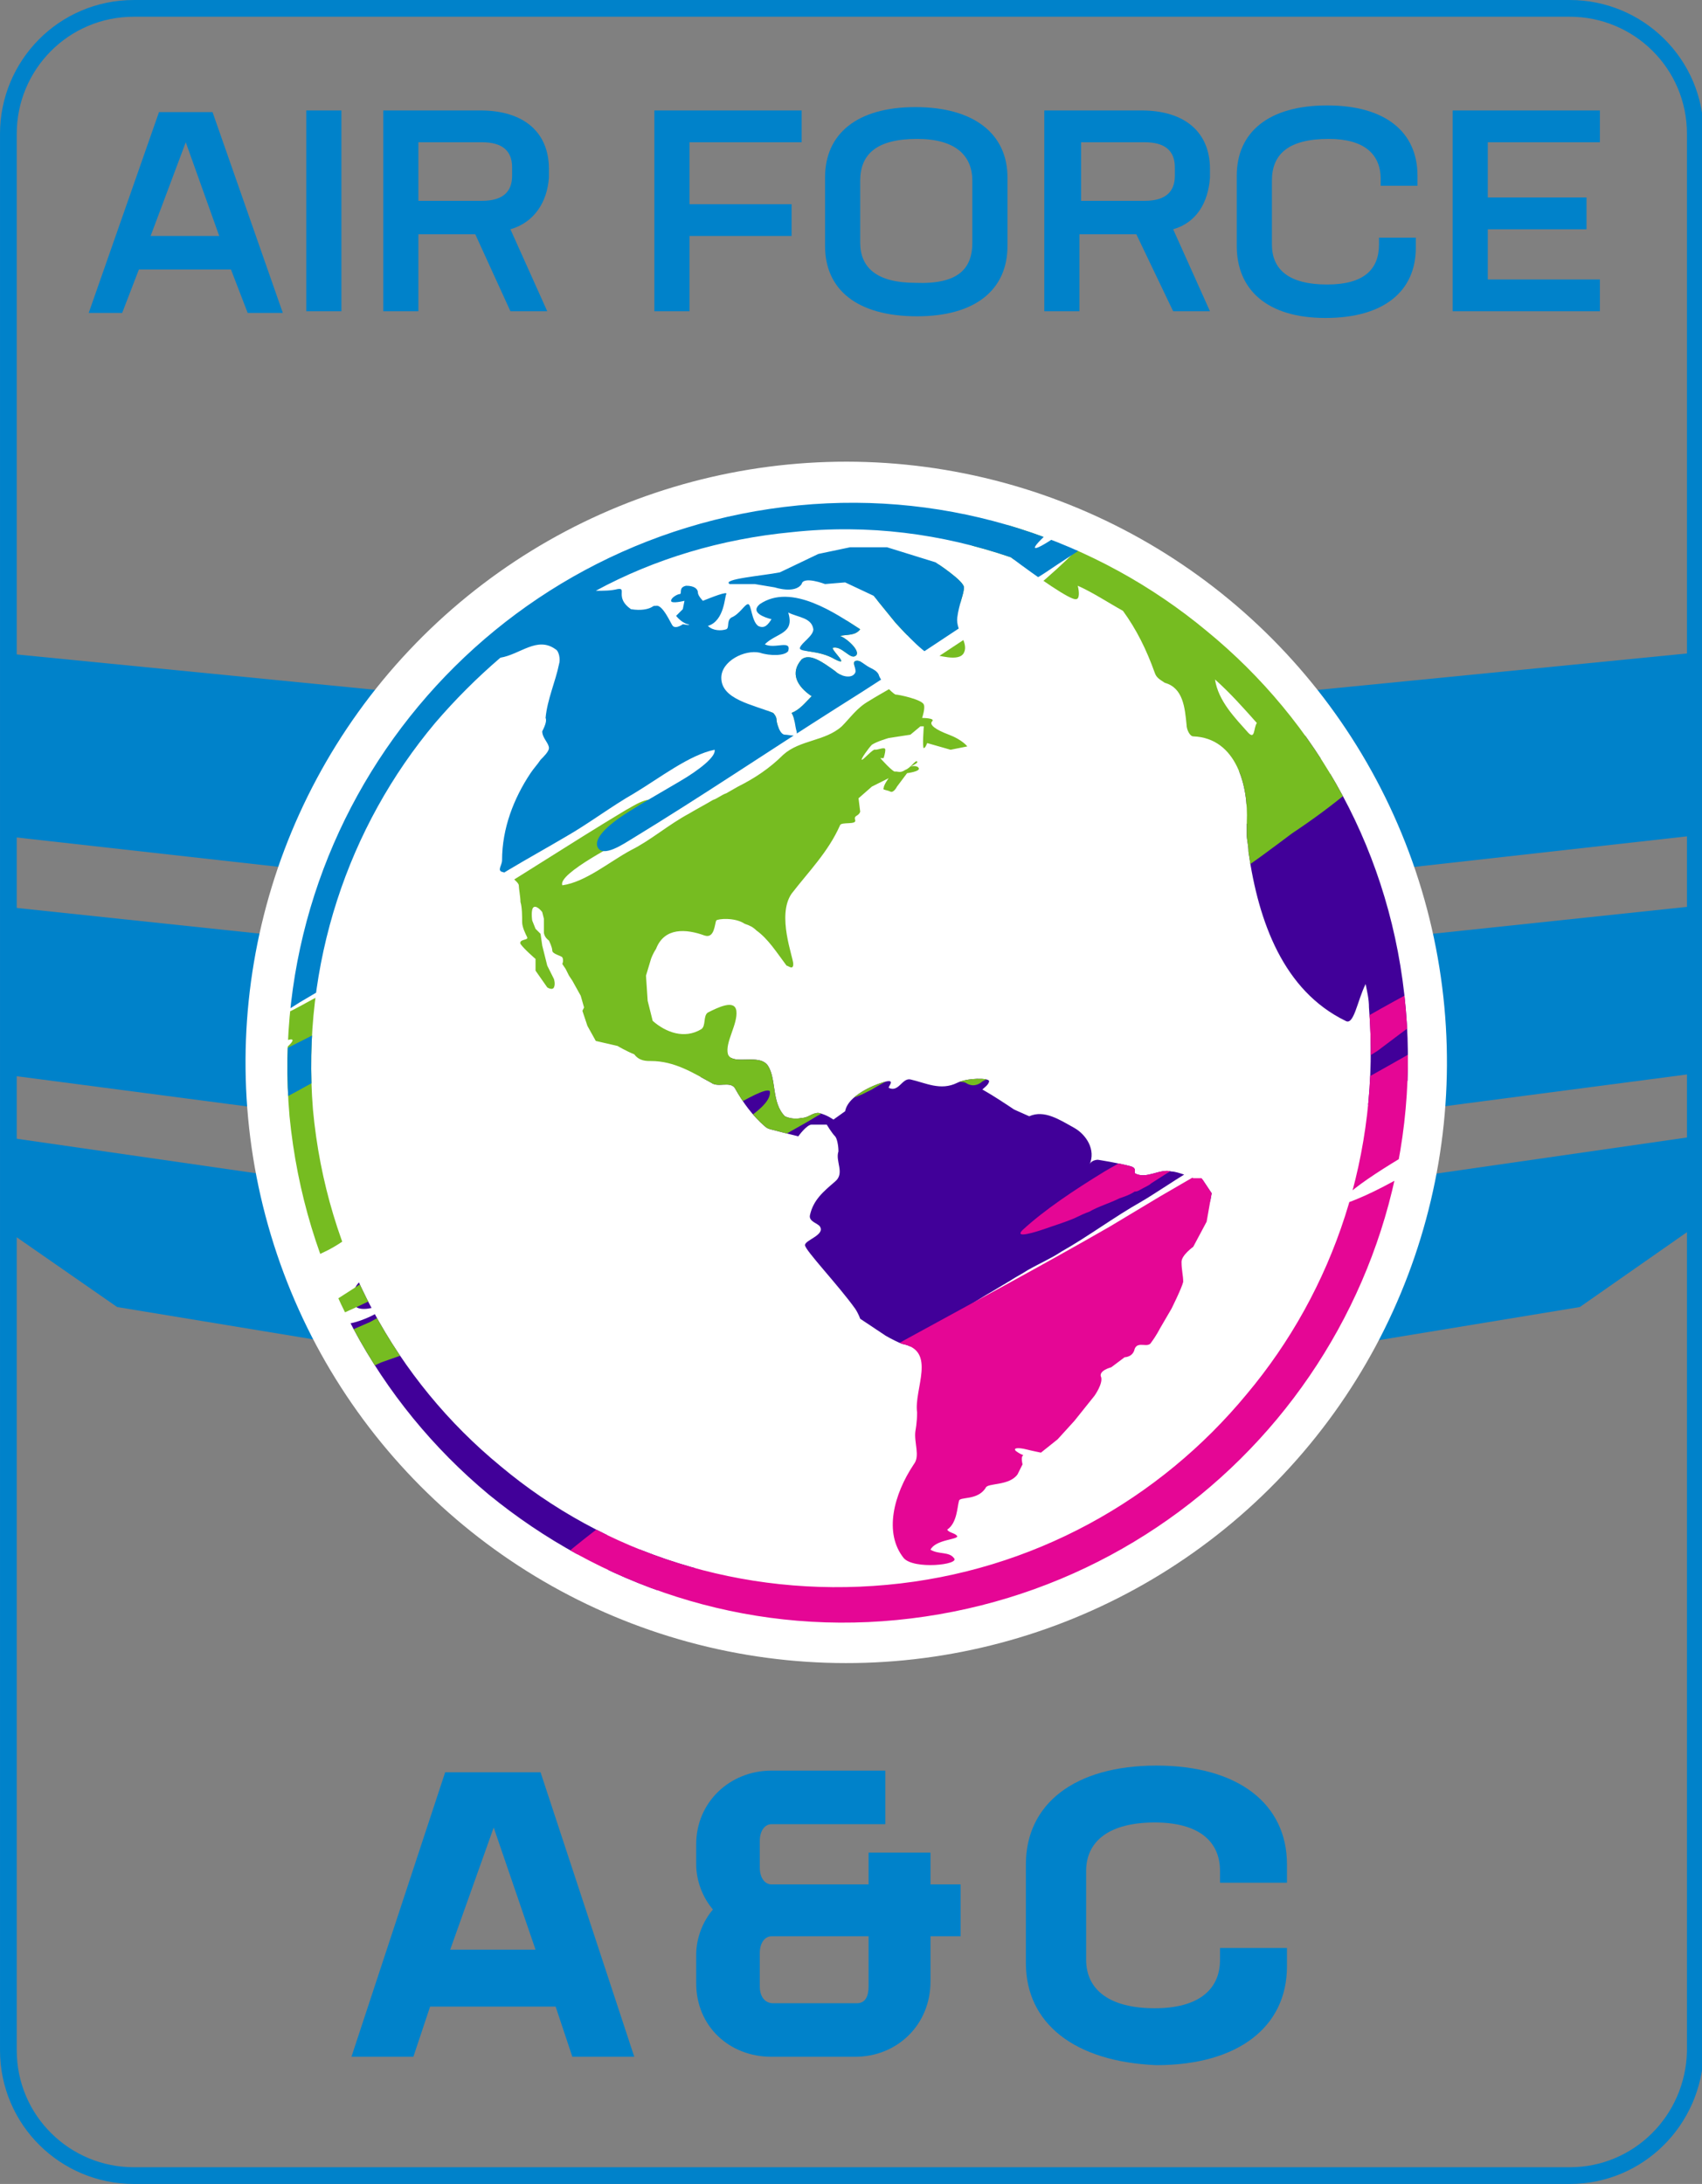 <?xml version="1.0" encoding="utf-8"?>
<!-- Generator: Adobe Illustrator 24.0.1, SVG Export Plug-In . SVG Version: 6.00 Build 0)  -->
<!-- SVG made by yourforcesupport.com -  Powerful Websites for the Modern Force Support Squadron US Forces -->
<svg version="1.1" id="VERT_FULL_COLOR" xmlns="http://www.w3.org/2000/svg" xmlns:xlink="http://www.w3.org/1999/xlink" x="0px"
	 y="0px" viewBox="0 0 101.7 130.5" style="enable-background:new 0 0 101.7 130.5;" xml:space="preserve">
<rect x="0" y="0" width="101.7" height="130.5" fill="#808080" stroke="none"/>
<style type="text/css">
	.st0{clip-path:url(#SVGID_2_);}
	.st1{fill:#0082CA;}
	.st2{clip-path:url(#SVGID_2_);fill:#0082CA;}
	.st3{clip-path:url(#SVGID_2_);fill:#FFFFFF;}
	.st4{clip-path:url(#SVGID_4_);fill:#FFFFFF;}
	.st5{clip-path:url(#SVGID_4_);fill:#410099;}
	.st6{clip-path:url(#SVGID_4_);fill:#76BC21;}
	.st7{clip-path:url(#SVGID_4_);fill:#E50695;}
	.st8{clip-path:url(#SVGID_4_);fill:#0082CA;}
	.st9{fill:none;stroke:#0082CA;stroke-width:0.999;stroke-miterlimit:10;}
</style>
<g>
	<g>
		<defs>
			<path id="SVGID_1_" d="M93.7,130.2H7.9c-4.1,0-7.5-3.3-7.5-7.5V8.1c0-4.1,3.3-7.5,7.5-7.5h85.8c4.1,0,7.5,3.3,7.5,7.5v114.6
				C101.2,126.8,97.8,130.2,93.7,130.2z"/>
		</defs>
		<clipPath id="SVGID_2_">
			<use xlink:href="#SVGID_1_"  style="overflow:visible;"/>
		</clipPath>
		<g class="st0">
			<path class="st1" d="M33.2,119.9h-7.5l-1,3H21l5.6-17h5.7l5.6,17h-3.7L33.2,119.9z M29.5,109.2l-2.6,7.3H32L29.5,109.2z"/>
			<path class="st1" d="M57.4,115.7h-1.8v2.7c0,2.6-2,4.5-4.5,4.5h-5c-2.5,0-4.5-1.8-4.5-4.4v-1.7c0-1,0.4-2,1-2.7
				c-0.6-0.7-1-1.7-1-2.7v-1.2c0-2.5,2-4.4,4.5-4.4h6.8v3.2h-6.8c-0.4,0-0.7,0.4-0.7,1v1.6c0,0.6,0.3,1,0.7,1h5.8v-1.9h3.7v1.9h1.8
				V115.7z M51.9,115.7h-5.8c-0.4,0-0.7,0.4-0.7,1v2c0,0.6,0.3,1,0.8,1h5c0.5,0,0.7-0.4,0.7-1V115.7z"/>
			<path class="st1" d="M61.3,117.3v-5.9c0-3.6,2.9-5.9,7.8-5.9s7.8,2.3,7.8,5.9v1.1h-4v-0.7c0-1.8-1.3-2.9-3.9-2.9
				c-2.7,0-4.1,1.1-4.1,2.9v5.3c0,1.8,1.4,2.9,4.1,2.9c2.6,0,3.9-1.1,3.9-2.9v-0.7h4v1.1c0,3.6-2.9,5.9-7.8,5.9
				C64.2,123.2,61.3,120.9,61.3,117.3z"/>
		</g>
		<path class="st2" d="M-39.2,50l16.5,11.2l73.2,9.6l73.2-9.6L140.4,50l-89.8,9.5L-39.2,50z M-9.7,66.5L7,78.1l43.7,7.2l43.7-7.2
			L111,66.5l-60.4,8.7L-9.7,66.5z M50.6,44L-69,32.2l13.4,11.5L50.6,55.6l106.2-11.9l13.4-11.5L50.6,44z"/>
		
			<ellipse transform="matrix(0.23 -0.973 0.973 0.23 -22.761 98.133)" class="st3" cx="50.6" cy="63.4" rx="35.9" ry="35.9"/>
		<g class="st0">
			<defs>
				<path id="SVGID_3_" d="M84,60.3c0.8,9.2-2.2,17.9-7.7,24.5c-5.5,6.6-13.5,11.1-22.7,12l0,0c-9.2,0.9-17.8-2.1-24.4-7.5
					c-6.6-5.5-11-13.4-11.9-22.6l0,0c-0.8-9.2,2.2-17.9,7.7-24.5c5.5-6.6,13.5-11.1,22.7-12l0,0c9.2-0.9,17.9,2.1,24.4,7.5
					C78.7,43.1,83.2,51,84,60.3L84,60.3z M48.5,67.2c-0.3,0-0.8,0.7-0.8,0.7l-1.2-0.3c-0.3-0.1-0.6-0.1-0.8-0.3
					c-0.7-0.6-1.3-1.4-1.8-2.3c-0.3-0.4-1,0-1.4-0.3c-1.1-0.6-2.2-1.3-3.6-1.3c-0.3,0-0.7,0-1-0.4c-0.5-0.2-1-0.5-1-0.5l-1.3-0.3
					l-0.5-0.9l-0.3-0.9l0.1-0.2l-0.2-0.7l-0.5-0.9l-0.2-0.3l-0.2-0.4l-0.2-0.3c0,0,0.1-0.2,0-0.4C33.5,57.1,33,57,33,56.8
					c0-0.2-0.2-0.6-0.2-0.6s-0.3-0.2-0.3-0.5c0-0.2,0-0.8,0-0.8l-0.1-0.4c0,0-0.3-0.4-0.5-0.3c-0.2,0.1-0.1,0.8-0.1,0.8l0.2,0.5
					l0.3,0.3l0.1,0.7l0.3,1.2l0.4,0.8c0,0,0.1,0.3,0,0.5c-0.1,0.2-0.4,0-0.4,0l-0.7-1l0-0.7c0,0-0.7-0.6-0.9-0.9
					c-0.1-0.3,0.5-0.2,0.4-0.4c-0.1-0.2-0.3-0.6-0.3-0.9c0-0.3,0-0.9-0.1-1.2c0-0.3-0.1-0.8-0.1-1c0-0.2-0.8-0.8-1-0.8
					c-0.3-0.1,0-0.4,0-0.7c0-1.9,0.7-3.7,1.7-5.2c0.2-0.3,0.4-0.5,0.6-0.8c0.2-0.2,0.5-0.5,0.5-0.7c0-0.3-0.4-0.6-0.4-1
					c0.1-0.2,0.3-0.6,0.2-0.8c0.1-1.1,0.6-2.2,0.8-3.2c0.1-0.3,0-0.8-0.2-0.9c-1.1-0.8-2.1,0.3-3.3,0.5c-1.4,1.2-2.7,2.5-3.9,3.9
					c-5.2,6.2-8,14.4-7.3,23.1l0,0c0.8,8.7,5,16.2,11.2,21.3c6.2,5.2,14.4,7.9,23.1,7.1l0,0c8.7-0.8,16.3-5.1,21.5-11.4
					c5.2-6.2,8-14.4,7.3-23.1l0,0c0-0.5-0.1-0.9-0.2-1.4c-0.5,1-0.7,2.5-1.2,2.2c-3.7-1.8-5.2-5.9-5.8-10.1c0-0.4-0.1-0.7-0.1-1
					c0-0.3,0-0.5,0-0.8c0.1-2.1-0.6-5-3.2-5.1c-0.2,0-0.4-0.4-0.4-0.7c-0.1-1-0.2-2.2-1.3-2.5c-0.3-0.2-0.5-0.3-0.6-0.6
					c-0.5-1.4-1.1-2.6-1.9-3.7c-0.9-0.5-1.8-1.1-2.7-1.5c0.1,0.4,0.1,0.8-0.1,0.8c-0.3,0.1-2.3-1.3-3.9-2.5c-4.1-1.4-8.5-2-13.1-1.5
					l0,0c-4.2,0.4-8.2,1.6-11.7,3.5c0.5,0,0.9,0,1.3-0.1c0.6-0.1-0.2,0.5,0.8,1.2c0.6,0.1,1,0,1.2-0.1c0.2-0.1,0.1-0.1,0.3-0.1
					c0.4-0.1,0.9,1.1,1,1.2c0.2,0.2,0.6-0.1,0.6-0.1s0.6,0.1,0.3,0c-0.4-0.1-0.7-0.5-0.7-0.5l0.4-0.4l0.1-0.5c0,0-0.8,0.2-0.8,0
					c0-0.2,0.4-0.4,0.5-0.4c0.2,0-0.1-0.4,0.4-0.5c0.5,0,0.7,0.2,0.7,0.4c0,0.2,0.3,0.5,0.3,0.5c0.5-0.2,1.5-0.6,1.4-0.4
					c-0.1,0.1-0.1,1.6-1.1,1.9c0.3,0.3,0.8,0.3,1.1,0.2c0.2-0.1,0-0.5,0.3-0.7c0.5-0.2,0.8-0.8,1-0.8c0.2,0,0.2,1,0.6,1.3
					c0.4,0.2,0.6-0.1,0.8-0.4c-0.4-0.1-1.3-0.4-0.7-0.9c1.9-1.3,4.6,0.6,6,1.5c-0.3,0.4-0.8,0.3-1.2,0.4c0.5,0.2,1.3,1,0.9,1.2
					c-0.3,0.2-0.8-0.6-1.3-0.5c-0.3,0,1.1,1.2,0.1,0.7c-1-0.6-2.2-0.4-2.1-0.7c0.1-0.3,0.8-0.7,0.8-1.1c-0.1-0.7-0.9-0.7-1.5-1
					c0.4,1.3-0.7,1.2-1.4,1.9c0.6,0.3,1.6-0.3,1.4,0.4c-0.2,0.3-1.1,0.3-1.7,0.1c-0.9-0.2-2.3,0.5-2.3,1.5c0,1.3,1.9,1.6,3.1,2.1
					c0,0,0.2,0.2,0.2,0.4c0,0.2,0.2,0.9,0.5,0.9c0.3,0,0.8,0.2,0.7-0.2c-0.1-0.3-0.1-0.8-0.3-1.1c0.5-0.2,0.8-0.6,1.2-1
					c-0.9-0.6-1.3-1.4-0.6-2.2c0.5-0.4,1.3,0.2,2,0.7c0.3,0.3,1,0.5,1.2,0.1c0.1-0.2-0.2-0.6,0-0.7c0.3-0.1,0.5,0.2,0.9,0.4
					c0.2,0.1,0.4,0.2,0.5,0.4c0.1,0.4,0.8,1.1,1,1.2c0.2,0,1.6,0.3,1.7,0.6c0.1,0.2-0.1,0.8-0.1,0.8s0.8,0,0.6,0.2
					c-0.2,0.2,0.2,0.5,1,0.8c0.8,0.3,1.1,0.7,1.1,0.7l-1,0.2l-1.4-0.4c0,0-0.1,0.3-0.2,0.3c-0.1,0,0-1.3,0-1.3L55,43.4l-0.6,0.5
					l-1.3,0.2c0,0-0.7,0.2-1,0.4c-0.2,0.2-0.7,0.9-0.6,0.9c0.1,0,0.7-0.7,0.8-0.6c0.2,0,0.6-0.2,0.6,0c0,0.2-0.1,0.5-0.1,0.5l-0.2,0
					c0,0,0.8,0.9,0.9,0.8c0.2,0,0.3,0.1,0.6-0.1c0.3-0.1,0.6-0.6,0.7-0.5c0.1,0.1-0.4,0.3-0.4,0.3s0.4-0.1,0.5,0.1
					c0.1,0.2-0.7,0.3-0.7,0.3L53.6,47c0,0-0.2,0.4-0.4,0.3c-0.2-0.1-0.5-0.1-0.4-0.2c0-0.2,0.3-0.6,0.3-0.6L52.1,47l-0.8,0.7
					l0.1,0.8c-0.1,0.3-0.4,0.2-0.3,0.5c0.1,0.3-0.8,0.1-0.9,0.3c-0.7,1.6-1.9,2.8-2.9,4.1c-0.9,1.3,0.1,3.8,0.1,4.2
					c0,0.4-0.3,0.1-0.4,0.1c-0.6-0.8-1.1-1.6-1.8-2.1c-0.2-0.2-0.4-0.3-0.7-0.4c-0.6-0.4-1.6-0.3-1.7-0.2c-0.1,0.2-0.1,1.1-0.7,0.9
					c-1.1-0.4-2.4-0.5-2.9,0.8c-0.2,0.3-0.3,0.6-0.3,0.6l-0.3,1l0.1,1.5l0.3,1.2c0.8,0.7,1.9,1.1,2.9,0.5c0.3-0.2,0.1-0.8,0.4-1
					c0.6-0.3,1.6-0.8,1.7-0.1c0.1,0.8-0.7,1.9-0.5,2.6c0.3,0.7,1.9-0.1,2.4,0.7c0.5,0.8,0.2,2.2,1,3c0.2,0.1,0.6,0.2,1,0.1
					c0.4,0,0.6-0.3,1-0.3c0.5,0.1,0.9,0.4,0.9,0.4l0.7-0.5c0.2-1.1,2.3-1.8,2.6-1.8c0.3,0,0,0.3,0,0.4c0.6,0.3,0.8-0.6,1.3-0.5
					c0.9,0.2,1.8,0.7,2.8,0.2c0.6-0.3,1.9-0.3,1.9-0.1c0,0.2-0.3,0.4-0.4,0.5c0.7,0.4,1.3,0.8,1.9,1.2l0.9,0.4
					c0.9-0.4,1.8,0.2,2.7,0.7c0.7,0.4,1.3,1.3,0.9,2.2c0.1-0.3,0.5-0.3,0.5-0.3s1.3,0.2,2,0.4c0.3,0.1,0.2,0.3,0.2,0.4
					c0.7,0.4,1.5-0.3,2.2-0.1c0.2,0,0.5,0.1,0.8,0.2c0.3,0.1,0.5,0.2,0.5,0.2l0.5,0l0.6,0.9L72.1,73l-0.8,1.5c0,0-0.7,0.5-0.7,0.9
					c0,0.5,0.1,0.8,0.1,1.2c-0.1,0.4-0.7,1.6-0.7,1.6l-0.7,1.2c0,0-0.2,0.4-0.5,0.8c-0.2,0.4-0.8-0.1-1,0.4
					c-0.1,0.5-0.6,0.5-0.6,0.5l-0.8,0.6c0,0-0.8,0.2-0.6,0.6c0.1,0.4-0.4,1.1-0.4,1.1l-1.2,1.5l-1,1.1l-1,0.8c0,0-0.5-0.1-0.9-0.2
					c-0.4-0.1-0.8-0.1-0.6,0.1c0.4,0.3,0.5,0.2,0.4,0.3c-0.1,0.1,0,0.5,0,0.5l-0.3,0.6c-0.5,0.7-1.8,0.5-1.9,0.8
					c-0.5,0.8-1.6,0.5-1.6,0.8c-0.1,0.3-0.1,1.3-0.7,1.7c0.1,0.2,0.5,0.2,0.6,0.4c0,0.2-1.3,0.2-1.6,0.8c0.5,0.3,1.1,0.1,1.4,0.5
					c0.4,0.4-2.4,0.7-3,0c-1.2-1.5-0.6-3.8,0.6-5.6c0.4-0.5,0-1.3,0.1-2c0,0,0.1-0.5,0.1-1.1c-0.2-1.4,1.2-3.7-0.9-4.1
					c-0.5-0.2-1-0.5-1-0.5l-1.5-1c0,0-0.1-0.3-0.3-0.6c-1-1.4-3-3.5-3-3.8c0-0.3,1.2-0.6,0.9-1.1c-0.1-0.2-0.7-0.3-0.6-0.7
					c0.2-0.9,0.8-1.4,1.5-2c0.6-0.5,0-1.2,0.2-1.8c0-0.4-0.1-0.8-0.2-0.9c-0.2-0.2-0.5-0.7-0.5-0.7S48.9,67.2,48.5,67.2z M75.1,43.2
					c-0.8-0.9-1.6-1.8-2.5-2.6c0.2,1.3,1.2,2.3,2,3.2C75,44.2,74.9,43.5,75.1,43.2z M49.3,34.9l1.2-0.1l1.7,0.8l1.3,1.6
					c0,0,1.7,1.9,2.1,1.9c0.4,0,1.7,0.5,2-0.1c0.3-0.6-0.5-1.3-0.4-2.1c0.1-0.8,0.4-1.4,0.4-1.8c0-0.4-1.7-1.5-1.7-1.5l-2.9-0.9
					l-2.2,0l-1.9,0.4l-2.3,1.1c-1,0.2-3.5,0.4-3,0.7l1.5,0l1.2,0.2c0,0,1.2,0.4,1.6-0.2C48,34.4,49.3,34.9,49.3,34.9z"/>
			</defs>
			<clipPath id="SVGID_4_">
				<use xlink:href="#SVGID_3_"  style="overflow:visible;"/>
			</clipPath>
			
				<ellipse transform="matrix(2.573650e-03 -1 1 2.573650e-03 -12.959 113.901)" class="st4" cx="50.6" cy="63.4" rx="36.1" ry="36.1"/>
			<path class="st5" d="M82.3,47L82.3,47l0.1-0.1C82.5,46.8,82.4,47,82.3,47z"/>
			<path class="st5" d="M139.8,25c-1.3,1.2-2.7,2.1-2.9,2.3c-0.8,0.5-1.6,1.1-2.4,1.6c-0.8,0.5-1.6,1.1-2.4,1.6
				c-1.6,1.1-3.2,2.3-4.8,3.5c-1.6,1.2-3.2,2.4-4.8,3.6c-0.8,0.6-1.6,1.2-2.4,1.8c-0.8,0.6-1.6,1.2-2.4,1.7
				c-6.7,4.7-13.1,7.7-19.7,12.7c-2.1,1.6-2,1.9,0,0.6c1.2-0.8,2.5-1.3,3.5-2c0.5-0.3,2.4-1.6,4.2-2.7c1.8-1.1,3.4-1.9,3.2-1.4
				c-0.1,0.5-3.2,2.8-6.5,4.9c-3.2,2.1-6.6,4.1-7.2,4.5c-2.3,1.3-4.6,2.8-7,4.3c-2.4,1.5-4.7,3-7.1,4.4c-4.8,2.9-9.7,6-14.5,8.8
				c-0.5,0.3-2.2,1.3-2,0.5c0.2-1.1,2.5-2.4,3.1-2.8c0.7-0.4,5.7-3,5.9-4c-1.5,0.2-3.7,1.9-5.4,2.9c-1.6,0.9-3.2,2.1-4.8,3
				c-0.6,0.4-1.3,0.7-2,1.1c-0.3,0.2-0.7,0.4-1,0.6l-1,0.6c-1.4,0.8-2.7,1.7-4,2.7c-1.6,1.3-3.1,1.2-4.8,2.5
				c-0.9,0.7-1.8,1.7-2.7,2.2c-1.1,0.7-2.2,1.3-3.4,2c-2.6,1.7-5.3,3.3-7.9,5c-1.3,0.9-2.7,1.7-4,2.7c-0.7,0.5-1.3,1-2,1.4
				c-0.7,0.5-1.4,1-2,1.5c-1.6,1.2-3,1.6-4.1,1.5c-4.2,2-8.2,3.2-11.1,4.1c-1.5,0.4-2.8,0.8-3.7,1c-0.9,0.2-1.6,0.4-1.8,0.5
				c-0.4,0.1-1.7,0.7-3.5,1.6c-1.7,0.9-3.9,2-5.9,3c-2.1,1-4,1.8-5.4,2.1c-1.4,0.3-2.1,0-1.8-0.8c0.3-0.7,0.7-1.4,1.3-2
				c0.6-0.6,1.3-1.3,1.9-1.8c1.4-1.2,2.9-2.2,3.7-2.9c1.6-1.4,3.6-2.7,5.3-3.7c1.4-0.8,3-0.9,4.1-1.6c1.1-0.7,2.3-1.8,3.6-2.5
				c1.2-0.6,3.9-1.5,5.1-2.9c-0.2,0.1-1.8,0.6-3.3,1.1c-1.5,0.5-3,0.9-2.9,0.7c0.3-0.2,0.5-0.3,0.8-0.5c-0.3-0.7-1,0.5-1.5,0.5
				c-0.5,0-1.5-0.1-2,0c-0.7,0.2-5.9,3.6-4.5,1.6c0.8-1.1,2.6-2.3,4.4-3.3c1.8-1,3.6-1.7,4.4-2.2c2-1,4.6-2.7,4.6-0.8
				c0.4-0.2,2.9-2,2.9-3c0-1.1-1.8-0.1-2.6,0.2c-1.1,0.3-2.3,0.6-3.1,0.8c-0.7,0.2-1.5,0.6-2.3,1c-0.2,0.1-0.4,0.2-0.6,0.3
				c-0.2,0.1-0.4,0.2-0.6,0.4c-0.4,0.2-0.8,0.5-1.3,0.8c-1.7,1-3.4,2.1-4.9,2.8c-2.6,1.2-5,1.7-7,2.4c-0.2,0.1-0.7,0.3-1.3,0.6
				c-0.3,0.1-0.7,0.3-1.1,0.5c-0.2,0.1-0.4,0.2-0.6,0.2c-0.2,0.1-0.4,0.2-0.6,0.2c-1.6,0.6-3.1,1-2.8,0.4c0.1-0.3,0.6-0.3,0.7-0.5
				c0.2-0.7-2.3,1.4-2.2,1.6c-0.1-0.3,0.5-2.2-0.9-0.6c-0.5,1.2-1,1.6-1.6,1.9c-0.3,0.1-0.6,0.2-1,0.4c-0.4,0.1-0.8,0.3-1.3,0.6
				c0,0-0.1,0.1-0.2,0.1c-0.1,0-0.2,0.1-0.3,0.2l-0.2,0.1l-0.1,0l0,0c-0.2,0.1-0.5,0.2-0.8,0.4c-0.3,0.2-0.6,0.3-1,0.6
				c-0.4,0.3-0.8,0.6-1.3,1.2c-0.3,0.3-0.6,0.8-1,1.5c-0.2,0.3-0.5,0.9-0.7,1.3c-0.1,0.3-0.3,0.6-0.4,0.9c0,0.1-0.1,0.1-0.1,0.2
				c0,0.1,0,0.1-0.1,0.3c-0.1,0.2-0.2,0.5-0.3,0.7c-0.2,0.5-0.3,0.9-0.4,1.4l0,0.2c0,0.1,0,0,0,0l0,0l0,0l-0.1,0.1c0,0,0,0,0-0.2
				l0-0.1l0,0l0,0l0.1-0.2c0.1-0.5,0.3-1.1,0.5-1.7c0.1-0.2,0.1-0.3,0.2-0.5c0-0.1,0.1-0.3,0.1-0.4c0.1-0.2,0.1-0.4,0.2-0.6
				c0.1-0.4,0.3-0.8,0.5-1.2c0.6-1.5,1.2-2.5,1.6-3.2c0.8-1.3,1.3-1.8,1.8-2.2c0.5-0.4,0.9-0.6,1.2-0.6c0.1,0,0.2,0,0.2,0
				c0.1,0,0.1,0,0.2,0l0,0l0,0l0,0h0h0l0,0l0,0l0.1,0l0.1,0c0.1,0,0.1,0,0.2,0c0.1,0,0.3-0.1,0.4-0.1c0.1,0,0.2-0.1,0.3-0.1
				c1.1-0.5,3.2-2.3,4.2-2.7C-10,96-8.3,96-7.3,95.2c1.9-1.7,0.6-2,1.6-3.3c0.2-0.3,0.4-0.5,0.6-0.7l0,0l0,0l0,0l0,0l0,0l0,0l0,0
				L-5,91l0.2-0.1c0.1-0.1,0.2-0.2,0.3-0.2c0.2-0.1,0.4-0.3,0.6-0.4c0.2-0.1,0.4-0.2,0.5-0.2c0.7-0.1,1.2,0.1,1.2,0.8
				c0.4-0.3,2-0.9,2.2-1.1c0.7-0.7-0.1-0.7,1.1-1.4c0.8-0.5,1.6-0.7,2.4-1.1c1.7-0.9,3.9-1.6,5.6-2.6c0.7-0.4,1.4-0.9,2.1-1.4
				c0.2-0.1,0.4-0.2,0.5-0.3c0.2-0.1,0.4-0.2,0.5-0.3c0.4-0.2,0.7-0.4,1.1-0.5c0.9-0.4,5-1.4,5.8-2.3c-0.2-0.3-3.1,0.7-5.2,1.4
				c-1,0.3-1.8,0.6-2,0.5c0,0,0-0.1,0-0.1l0-0.1l0,0l0,0l0,0c0.1,0,0.1-0.1,0.2-0.2c0.3-0.2,0.8-0.6,1.6-1c1.2-0.7,2.5-1.1,3.7-1.6
				c0.8-0.4,1.6-0.6,2.3-0.8c0.3,0.2,0.3,0.5,0,0.9c-0.1,0,0.6,0.3,1,0.2c0.5,0,2.2-0.6,2.7-1.4c-0.7,0.4-2.9,1.2-2.2-0.7
				c0.4-1,3-1.9,3.7-2.3c1.8-1.1,3.4-2,5.2-3c1.8-1,3.6-2.1,5.3-3.2c0.3-0.3,0.6-0.5,0.6-0.5c0.2-0.2,0.4-0.3,0.6-0.4
				c0.1-0.1,0.2-0.1,0.3-0.2c0.1-0.1,0.2-0.1,0.4-0.2c0.5-0.3,0.9-0.5,1.3-0.8c0.7-0.5,1.5-1,2.2-1.4c4.4-2.8,8.9-5.4,13.3-7.9
				c0.7-0.4,1.4-0.8,2.1-1.2l0,0.1c1.8-1.1,3.6-2.1,5.4-3l1.8-0.9l1.8-1c1.2-0.6,2.4-1.3,3.6-2c3.1-1.8,6.3-3.6,9.3-5.2
				c0.4-0.2,0.9,0,1,0.4c0.3,1.1-0.8,1.5-1.6,2.1c-1,0.6-6.4,3.2-7.1,4.9c0.1,0.6,6.3-3.5,7.4-4.1c3.1-1.7,6.6-4,9.7-5.7
				c3.4-1.8,6.8-3.8,10.1-5.4c1-0.5,10.7-6.3,10.5-5.3c0,0-0.2,0.2-0.4,0.4c-0.3,0.2-0.6,0.5-1,0.7c-0.9,0.6-2,1.4-3.2,2.2
				c-2.3,1.6-4.7,3.2-5,3.7c0,3.6,2.6,0.9,4.8-0.4c2.4-1.4,4.9-2.4,7.2-3.8c2.2-1.3,4.6-2.7,6.9-4.2c1.4-0.9,2.4-1.6,3.6-2.2
				c0.5-0.2,1.1-0.5,1.6-0.9c0.7-0.4,2.1-1.5,2.7-1.5c0.9,0,1.1,1-0.2,2.7c-0.4,0.6-1.8,1.4-2.3,1.9c-0.8,0.7-1.4,1.3-2.2,2.1
				c-1.1,1-2.6,2-3.7,2.9c-1,0.7-1.9,1-2.8,1.7c-0.4,0.3-0.9,1-1.4,1.3c-0.3,0.2-0.8,0.1-1.3,0.4c-0.5,0.3-6.1,4.5-6,4.9
				c0,0.1,1.4-0.1,1.6-0.1c0.5,0,0.4,0.3,1.2-0.2c1.8-1.1,3.4-2.3,5.3-3.6c1.3-0.8,2.5-1.8,3.6-2.4c0.3-0.1,0.6-0.2,0.9-0.4
				c0.4-0.3,0.8-0.8,1.1-1c0.6-0.4,1.2-0.2,2-1.4c-0.2,0.1-2.3,1.2-2.4,1.4c0,0.1,0,0.3-0.1,0.5c-0.3,0.4-1.8,0.1,0-1.4
				c0.4-0.3,1.2-0.4,1.5-0.6c0.6-0.4,1.3-0.9,2-1.2c0.6-0.3,1.3-0.7,1.9-1c0.4-0.1,0.8-0.5,1.1-0.6c0.1,0,0,0.6,0.1,0.6
				c1.4-0.4,3.4-2,4.8-2.9c1.3-0.8,2.5-1.3,3.7-1.8c1.2-0.5,2.4-1,3.7-1.8c1-0.6,1.3-1.1,2.3-1.5c0.1,0,0.6-0.3,1.1-0.5
				c0.5-0.2,1-0.5,1-0.5C142.3,22.3,141.1,23.8,139.8,25z M36.6,70.5c0.2-0.1,0.3-0.2,0.3-0.3c0-0.1,0-0.1-0.1-0.1
				c-1.2,0.8-2.5,1.2-3.7,2.4C33.2,72.9,35.2,71.7,36.6,70.5z M93.1,40.6c-0.7,0.3-1.6,1-2.3,1.4c-0.7,0.4-1.4,0.7-2.1,1.1
				c-1.9,1.1-4.3,2-6.3,3.8l-0.1,0.1l0,0c0.3,0.3,5-2.7,5.5-3c2.1-1.3,4-2,6.2-3.6C94.3,40.1,93,40.6,93.1,40.6z M95.1,39.4
				c-0.1,0.7,1.3-0.4,1.8-1l0.1-0.1C96.4,38.7,95.8,38.7,95.1,39.4z"/>
			<path class="st5" d="M128,14.4c-1.1,1-2.1,1.8-3.2,2.7c-1,0.8-2.1,1.7-3.1,2.5c-1.7,1.3-3,2.7-4.6,3.7c-1.2,0.7-4.4,1.9-5.5,3.7
				c-0.4-0.5-2.5,1.3-3.3,1.8c-1.3,0.7-2.5,1.3-3.8,2.1c-1.8,1-3.7,2.3-5.5,3.3c-2.4,1.3-4.7,2.6-7.1,3.9c-2.3,1.3-4.7,2.5-6.9,3.6
				c-0.8,0.4-4.4,2.7-3.4,0.6c0.3-0.6,3.2-1.8,4-2.5c2.6-2.1,5.6-4.1,8.1-5.6c0.1-0.1,0.1,0.4,0.4,0.2c0.2-0.1,0.2-0.4,0.2-0.4
				c0,0,0.2-0.2,0.5-0.4c0.3-0.2,0.6-0.5,0.8-0.6c1-0.5,1.6-0.6,2.7-1.4c0.8-0.5,1.5-1,2.2-1.5c1.8-1,3.4-1.7,5.2-2.6
				c1.6-0.7,2.9-2.2,4.5-3.2c2.7-1.8,5.2-2.8,7.8-4.4c1.4-0.9,2.9-2.2,4.3-2.9c0.3-0.2,0.6-0.4,0.9-0.6c0.3-0.2,0.7-0.4,1-0.6
				c0.7-0.4,1.4-0.8,2.1-1.2c0.3-0.2,2.9-1.8,3.1-1.7C129.8,13.2,128.5,14,128,14.4z"/>
			<path class="st5" d="M58.6,53.4c-0.3,0-0.7,0.2-1,0.3c-0.5,0.3-1.1,0.4-1.6,0.8c-0.6,0.4-1.3,0.8-1.8,1.1
				c-0.4,0.2-0.9,0.6-1.3,0.6c-0.3,0.1-0.5-0.2-0.5-0.7c0-0.2,0.1-0.4,0.3-0.6c0.5-0.5,0.9-1,1.4-1.2l0.5-0.3c1-0.5,2-1.1,3-1.5
				c0.2-0.1,0.3-0.1,0.5-0.2c0.4-0.3,0.7-0.3,0.9,0c0.1,0.1,0.4,0,0.4,0.2c0,0.2-0.2,0.6-0.3,0.9C59,53.3,58.9,53.4,58.6,53.4z"/>
			<path class="st5" d="M23,101.3c-0.1,0.5-0.7,0.2-0.7,0.7c-0.1,0.8,3.6-1.1,7.4-3.6c0.5-0.3,1-0.6,1.5-1c0.5-0.3,1-0.6,1.4-1
				c0.9-0.6,1.8-1.2,2.6-1.8c1.6-1.1,2.7-1.9,3-2c4.2-2.5,7.9-4.2,12.2-7.6c1-0.8,3.5-3.6,4.1-3.1c1.2,1.2-3.2,4.9-2.6,5.2
				c-0.1-0.7-3.7,2.3-4.1,2.6c-3.6,2.5-7,4.5-10.5,6.4c-3.4,1.9-6.9,3.7-10.2,5.5c-4.5,2.4-9,4.8-13.3,6.8c-1.5,0.7-3.8,1.5-4.8,0.6
				c0.8-1.3,4.3-3.3,7.6-5c1.7-0.8,3.3-1.6,4.5-2.1c0.6-0.3,1.1-0.5,1.4-0.6C22.8,101.3,23,101.2,23,101.3z"/>
			<path class="st5" d="M28.2,98.6c0.1-0.2,0.2-0.3,0.3-0.5c0.1-0.2,0.2-0.2,0.3-0.2c0.1,0,0.1,0.1,0.1,0.2c0,0.1-0.1,0.2-0.2,0.3
				C28.4,98.5,28.3,98.6,28.2,98.6z"/>
			<path class="st6" d="M36.5,68L36.5,68L36.5,68C36.4,68.2,36.5,68,36.5,68z"/>
			<path class="st6" d="M-10.2,80.4c4.2-3.2,8.4-6.7,12.8-9.3c4.7-2.8,9.6-4.7,14-8.1c1.4-1,1-1.2-0.3-0.4c-0.9,0.5-1.9,0.8-2.6,1.3
				c-0.7,0.4-5.3,3.3-5.6,2.6c-0.2-0.4,1.9-1.8,4.2-3.2c1.1-0.7,2.3-1.4,3.2-1.9c0.9-0.5,1.6-0.9,1.9-1c0.8-0.4,1.6-0.9,2.5-1.3
				c0.8-0.5,1.6-0.9,2.4-1.4c1.6-1,3.2-2,4.9-3c3.4-2,6.7-4.2,10.2-6.3c0.4-0.2,1.5-1,1.9-0.4c0.4,0.8-1.4,1.7-1.7,2
				c-0.5,0.3-4.3,2.2-4,2.9c1.4-0.2,2.8-1.4,4.1-2.1c1.2-0.6,2.2-1.5,3.5-2.2c0.5-0.3,0.9-0.5,1.4-0.8c0.3-0.1,0.5-0.3,0.8-0.4
				l0.7-0.4c1-0.5,1.9-1.1,2.7-1.9c1-0.9,2.5-0.8,3.5-1.7c0.5-0.5,0.9-1.1,1.6-1.5c0.8-0.5,1.6-0.9,2.3-1.4c1.7-1.2,3.5-2.3,5.2-3.5
				c1.6-1.1,3.4-2.6,4.9-4.1c0.9-0.9,2-1.3,3.2-1.4c3-1.8,6.1-3.2,8.5-4.2c2.4-1,4.1-1.6,4.5-1.7c0.7-0.2,3.8-2.2,6.6-3.9
				c0.4-0.2,0.7-0.4,1.1-0.6c0.4-0.2,0.7-0.4,1.1-0.6c0.2-0.1,0.3-0.2,0.5-0.3l0.1-0.1l0,0l0,0l0,0l0,0l0,0l0.1,0
				c0.1-0.1,0.2-0.1,0.3-0.2c0.4-0.2,0.8-0.4,1.2-0.5c0.7-0.2,1.2-0.3,1.5-0.2c0.4,0.1,0.6,0.2,0.7,0.5c0.2,0.5,0.1,1-0.1,1.5
				c-0.2,0.5-0.6,1-1,1.5c-0.2,0.3-0.4,0.5-0.6,0.8c-0.2,0.2-0.4,0.4-0.5,0.6c-0.4,0.4-0.7,0.8-0.9,1c-0.4,0.5-0.9,1.1-1.5,1.6
				c-0.5,0.5-1.1,1-1.7,1.4c-0.9,0.7-2.4,0.9-3.2,1.5c-0.7,0.6-1.2,1.5-2.1,2.1c-0.8,0.5-3,1.5-3.3,2.6c0.3-0.2,4.9-2.4,5-2.1
				c-0.1,0.2-0.3,0.3-0.5,0.4c0.7,0.4,0.6-0.5,1.2-0.6c0.5-0.1,1.5-0.1,1.9-0.2c0.6-0.2,3.9-2.9,3.6-1.6c-0.2,0.8-1.3,1.8-2.5,2.6
				c-1.2,0.8-2.6,1.6-3.2,2c-1.4,0.9-3,2.4-4.1,1.2c-0.3,0.2-1.8,1.7-1.2,2.4c0.6,0.7,1.8-0.2,2.5-0.5c0.9-0.3,2-0.7,2.6-1
				c2.4-1,4.4-3.4,6.7-4.6c0.5-0.3,1-0.5,1.5-0.7c0.5-0.2,1-0.4,1.5-0.6c0.5-0.2,1-0.4,1.4-0.6c0.4-0.2,0.9-0.4,1.1-0.5
				c0.1,0,0.3-0.2,0.8-0.5c0.5-0.3,1.2-0.7,1.8-1c0.2-0.1,0.4-0.2,0.6-0.3c0.1-0.1,0.2-0.1,0.3-0.2c0.1,0,0.1-0.1,0.2-0.1
				c0.2-0.1,0.4-0.3,0.6-0.4c0.2-0.1,0.3-0.2,0.5-0.3c0.5-0.3,0.8-0.4,0.9-0.2c0,0.1-0.1,0.2-0.2,0.3c-0.1,0.1-0.2,0.2-0.2,0.3
				c0.1,0.2,0.5-0.3,0.8-0.7c0.2-0.5,0.3-0.9,0.2-0.9c0.1,0.1,0.4,0.4,0.6,0.6c0.1,0.1,0.2,0.2,0.3,0.1l0.1-0.1c0-0.1,0-0.1-0.1-0.2
				l0-0.1l0-0.1c0-0.1,0-0.2-0.1-0.2v-0.1l0,0v0v0c0,0.1,0.1,0,0,0l0,0l0,0l0,0l0-0.1l0-0.1c0-0.1,0-0.2,0.2-0.3
				c0.2-0.1,0.4-0.1,0.8-0.3c0.2-0.1,0.4-0.2,0.7-0.3c0.1-0.1,0.3-0.1,0.4-0.2l0.1-0.1l0.2-0.1c0.1-0.1,0.2-0.1,0.3-0.2l0,0
				c0,0,0.1-0.1,0.2-0.2c0.1-0.1,0.3-0.2,0.4-0.3c0.2-0.1,0.3-0.2,0.5-0.3c0.1-0.1,0.3-0.1,0.3-0.1s0.2,0,0.3,0.1l0,0.1l0,0.1l0.1,0
				l0.1,0c0.1,0.1,0.2,0.2,0.2,0.4c0,0.1,0,0.2,0.2,0.3v0.1l-0.1,0.1l0.1,0.1c0.1,0.4,0.1,0.2-0.4,0.4c-0.2,0.1-0.6,0.2-0.9,0.3
				l-0.1,0l0,0l0,0c-0.2,0.2-0.1,0-0.1,0.1l0,0l0,0l0,0l0,0l0,0c-0.1,0-0.1,0-0.2,0.1c-0.1,0.1-0.3,0.1-0.4,0.2
				c-0.1,0-0.2,0.1-0.2,0.1c-0.4,0.2-0.8,0.4-1.1,0.6c-0.3,0.2-0.6,0.4-0.7,0.5l-0.1,0.1l0,0l0,0l0,0c0,0-0.1,0.1,0.1-0.1l0,0l0,0
				l0,0l0,0l-0.1,0.1c-0.1,0.1,0,0,0,0l0,0l0,0l-0.1,0.1c-0.1,0.1-0.5,0.2-1,0.6c-0.3,0.2-0.6,0.4-0.9,0.7c-0.1,0.1-0.3,0.3-0.4,0.4
				c-0.1,0.1-0.1,0.1-0.2,0.2l-0.1,0.1l0,0.1l0,0l-0.1,0l0,0l0,0l0,0l0,0l0,0c0,0.1-0.1,0.2-0.1,0.3c0,0.1-0.1,0.2-0.2,0.3
				c-0.1,0.1-0.1,0.2-0.1,0.2c0,0.1,0,0.1,0,0.2c0,0.2,0.1,0.4,0.2,0.5c0.2,0.3,0.6,0.5,0.4,1.1c-0.3,1-1,1.6-1.6,1.7
				c-0.5,0.1-0.9-0.1-1.3-0.6l-0.1,0.1c-0.1,0.1-0.3,0.2-0.5,0.3c-0.3,0.2-0.7,0.4-0.7,0.5c-0.3,0.5,0.5,0.4-0.3,1.1
				c-0.6,0.4-1.3,0.7-1.9,1.1c-1.3,0.8-3.1,1.5-4.2,2.4c-1,0.7-1.7,1.6-2.8,2.2c-0.7,0.4-4.2,1.6-4.4,2.4c0.4,0.1,2.7-0.9,4.3-1.7
				c1.7-0.7,2.7-1.1,0.6,0.6c-0.8,0.6-1.9,1.1-2.7,1.6c-0.6,0.4-1.2,0.6-1.8,0.9c-0.4-0.1-0.5-0.3-0.5-0.6c0.1,0-0.7-0.1-1.2,0
				c-0.5,0.1-1.8,0.7-1.9,1.3c0.5-0.3,2.2-1.2,2.5,0.1c0.2,0.7-1.9,1.7-2.4,2.1c-1.2,1-2.3,1.8-3.5,2.6c-1.2,0.9-2.4,1.8-3.6,2.6
				c-0.2,0.2-0.3,0.4-0.3,0.4c-0.2,0.2-0.5,0.4-0.9,0.6c-0.2,0.1-0.3,0.2-0.5,0.3c-0.2,0.1-0.3,0.2-0.5,0.3c-0.5,0.4-1,0.8-1.5,1.1
				c-3.1,2.2-6.5,4-9.7,5.8c-0.5,0.3-1,0.6-1.5,0.9l0-0.1c-1.3,0.7-2.6,1.4-4,2.1c-0.9,0.4-1.8,0.8-2.6,1.3l-0.6,0.3L50,66
				c-0.4,0.2-0.8,0.5-1.2,0.7c-0.8,0.5-1.6,0.9-2.4,1.4c-0.8,0.5-1.6,0.9-2.5,1.4c-0.5,0.3-2.1,1.2-2.8,0.6c-1-0.8-0.1-1.1,0.4-1.5
				c0.3-0.2,1.5-0.8,2.6-1.4c1.1-0.7,2-1.4,1.9-2c-0.2-0.2-1.3,0.4-2.5,1.1c-1.2,0.7-2.4,1.6-2.8,1.8c-2.3,1.2-4.5,2.8-6.8,4
				c-2.5,1.3-5.1,2.6-7.7,3.6c-0.8,0.3-7.7,4.1-8.1,3.4c-0.1-0.3,6.2-3.9,6.3-4.5c-1.9-2.5-3.2-0.7-4.8,0.1
				c-1.8,0.9-3.7,1.5-5.5,2.4c-1.7,0.8-3.4,1.7-5,2.5c-1,0.5-1.7,0.9-2.7,1.2c-0.4,0.1-0.9,0.3-1.3,0.5c-0.5,0.2-1.4,0.9-2,0.9
				c-1-0.1-1.8-0.8-1.2-1.9c0.2-0.4,1.1-0.9,1.5-1.2c0.5-0.4,0.8-0.8,1.3-1.3c0.6-0.6,1.7-1.2,2.4-1.7c0.7-0.5,1.4-0.6,2.1-1
				c0.3-0.2,0.4-0.7,0.7-0.9c0.2-0.1,0.8-0.1,1.1-0.2c0.4-0.2,4-2.9,3.7-3.2c-0.1-0.1-1.4,0-1.6,0c-0.5,0-0.6-0.2-1.2,0.1
				c-1.3,0.7-2.3,1.5-3.7,2.2c-0.9,0.5-1.7,1.1-2.5,1.4c-0.2,0.1-0.5,0.1-0.7,0.2c-0.3,0.1-0.4,0.5-0.7,0.6c-0.4,0.2-1.2,0-1.4,0.8
				c0.2-0.1,1.9-0.6,1.9-0.7c-0.1-0.1-0.2-0.2-0.2-0.3c0.1-0.3,1.8,0.1,0.8,1c-0.2,0.2-1,0.2-1.2,0.3c-0.5,0.2-0.9,0.5-1.4,0.7
				c-0.5,0.2-1,0.4-1.5,0.5C1,77.7,0.7,78,0.4,78c-0.1,0-0.3-0.4-0.5-0.4c-1.3,0.2-2.5,1.2-3.6,1.9c-1.9,1.1-3.9,1.5-5.7,2.7
				c-0.7,0.4-0.8,0.7-1.5,1c-0.1,0.1-1.6,0.5-1.8,0.4C-13.6,83.1-10.5,80.6-10.2,80.4z M70.8,51.2c-0.1,0.1-0.1,0.2-0.1,0.2
				c0,0,0.1,0.1,0.2,0.1c0.8-0.6,1.9-1,2.4-1.9C72.9,49.4,71.6,50.4,70.8,51.2z M28.8,72.4c0.6-0.2,1.1-0.7,1.7-1
				c0.5-0.2,1.1-0.4,1.6-0.7c1.4-0.7,3.4-1.4,4.4-2.6l0.1-0.1l0,0c-0.5-0.2-3.7,1.9-4.1,2.1c-1.5,0.9-3.2,1.3-4.5,2.4
				C27.7,72.7,28.8,72.4,28.8,72.4z M27.3,73.2c-0.3-0.5-1.1,0.3-1.3,0.7L25.9,74C26.3,73.7,26.9,73.7,27.3,73.2z"/>
			<path class="st6" d="M25.9,74L25.9,74C26,73.7,26.2,73.7,25.9,74z"/>
			<path class="st6" d="M6.3,89c1.2-1.2,2.5-2.1,3.8-3.1c1.1-0.8,1.7-1.7,2.9-2.2c0.9-0.4,3.6-1.1,3.8-2.3c0.7,0.4,1.9-0.8,2.5-1.1
				c0.9-0.5,1.9-0.9,2.8-1.3c1.3-0.7,2.6-1.5,3.9-2.1c3.6-1.7,7.1-3.5,10.6-5.1c0.6-0.3,3.1-1.9,3.1-0.4c0,0.4-2.3,1.3-2.7,1.8
				c-1.5,1.5-3.6,2.9-5.4,3.9c-0.1,0.1-0.3-0.3-0.5-0.2c-0.1,0.1,0,0.3,0,0.3c0,0-0.1,0.1-0.2,0.3c-0.1,0.2-0.3,0.3-0.5,0.4
				c-0.8,0.3-1.3,0.4-2.1,0.9c-0.5,0.4-1,0.7-1.5,1c-1.3,0.7-2.6,1.1-4,1.6c-1.2,0.5-1.9,1.4-2.9,2.1c-1.8,1.2-3.9,1.7-5.8,2.7
				c-1,0.5-1.9,1.3-2.9,1.7c-0.9,0.4-2,0.9-2.9,1.3c-0.2,0.1-2.1,1-2.3,0.9C5.1,89.7,6,89.2,6.3,89z"/>
			<path class="st6" d="M57,63.6c0.3,0,0.6-0.1,0.9-0.2c0.4-0.2,0.9-0.3,1.3-0.6c0.4-0.3,0.9-0.6,1.4-0.8c0.3-0.1,0.6-0.4,1-0.5
				c0.3,0,0.7,0.2,0.8,0.5c0.1,0.1,0.1,0.3,0,0.4c-0.2,0.4-0.5,0.7-0.8,0.9c-0.1,0.1-0.2,0.1-0.3,0.2c-0.8,0.4-1.5,0.8-2.3,1
				c-0.1,0-0.3,0.1-0.4,0.2c-0.3,0.2-0.6,0.2-0.9,0c-0.2-0.1-0.4,0-0.5-0.1c-0.1-0.2-0.1-0.4-0.2-0.6C56.7,63.7,56.8,63.6,57,63.6z"
				/>
			<path class="st6" d="M67.3,29.5c-0.2-0.3,0.5-0.2,0.3-0.5c-0.4-0.5-2.8,1.2-5.3,3.1c-0.6,0.5-1.2,1-1.8,1.4
				c-0.6,0.5-1.1,0.9-1.6,1.3c-0.2,0.2-0.4,0.4-0.6,0.5c-0.2,0.2-0.4,0.3-0.5,0.4c-0.3,0.2-0.5,0.4-0.6,0.5
				c-2.8,1.8-5.6,2.9-8.2,5.2c-0.6,0.5-1.7,2.5-2.5,2.1c-1.8-0.8,0.6-3.4-0.1-3.7c0.5,0.5,2.5-1.5,2.8-1.7c2.2-1.7,4.6-3.1,7-4.4
				c0.6-0.3,1.2-0.6,1.7-1c0.3-0.2,0.6-0.3,0.9-0.5c0.3-0.2,0.6-0.3,0.9-0.5c1.2-0.7,2.4-1.4,3.6-2.1c3.1-2,6.1-4.2,9.1-6
				c1.1-0.6,2.8-1.5,4.3-1.1c0,0.9-2.3,2.7-4.5,4.3C69.7,28.4,67.4,29.7,67.3,29.5z"/>
			<path class="st6" d="M63.7,31.8c0,0.2,0,0.2,0,0.3c0,0.1-0.1,0.2-0.2,0.2c-0.1,0-0.2,0-0.2-0.1c0-0.1,0-0.2,0.1-0.2
				C63.5,31.9,63.6,31.8,63.7,31.8z"/>
			<path class="st7" d="M94.1,77.7c-0.1,0.2-0.3,0.4-0.6,0.6c-0.3,0.2-0.7,0.4-1.1,0.6c-0.2,0.1-0.4,0.2-0.7,0.3
				c-0.1,0-0.1,0.1-0.2,0.1l-0.2,0.1c-0.1,0.1-0.2,0.1-0.4,0.2c-0.5,0.2-1,0.4-1.6,0.6c-2.1,0.7-4.1,1.3-4,1c0,0,0.5-0.4,1.2-0.9
				c0.7-0.5,1.7-1.1,2.7-1.8c2-1.3,4.1-2.6,4.4-2.8c2.3-1.5,2.7-2,4.5-3.7c0.7-0.6,1.3-1,2.3-1.7c0.5-0.3,1.2-0.4,1.6-0.7
				c0.3-0.2,0.4-1.2,0.8-1.5c0.8-0.7,2.3-1.4,3-2c0.4-0.4,0.8-0.7,1.2-1.2c0.4-0.6,0.8-2.1,1.1-2.3c0,0,0.3,0.9,1.1,0.6
				c0.5-0.3,0.8-0.6,1.6-1.1c0.2-0.1,0.3-0.2,0.5-0.3c0.2-0.1,0.3-0.2,0.5-0.4c0.4-0.2,0.7-0.5,1.1-0.8c0.7-0.6,1.5-1.2,2-1.8
				c0.8-1,0.1-1.2,1.4-2.4c0.6-0.6,2.8-1.5,3.6-2c0.6-0.3,2.1-1.5,3.3-2.6c1.2-1.1,2.2-2.1,1.8-2.1c-0.7,0.1-2.2,0.8-3.9,1.6
				c-1.6,0.8-3.3,1.6-4.2,2.1c-0.3,0.1-2.8,1.1-5.3,2c-2.4,1-4.8,2-4.8,2.3c-0.1-0.5,0.6-0.3,0.7-0.7c0-0.3-2.9,1.5-3.1,1.5
				c-0.7,0.4-0.6,0-1.1,0.2c-0.5,0.2-0.6,0.8-0.9,1c-0.2,0.1-0.5-0.6-0.9-0.2c-0.6,0.6,0.1,0.8,0.1,1.1c-0.9,0.8-0.4-0.8-1.2-0.2
				c-1,0.6-1.8,1.6-3,2.2c-0.6,0.3-1,0.1-1.7,0.5c-0.9,0.5-1.6,1.5-2.3,1.8c-0.9,0.5-1.5,0.7-2.2,1c-0.7,0.3-1.4,0.6-2.4,1.3
				c-2.5,1.6-6.3,4.1-8.7,4.8c0-0.7,3.3-2.7,6.7-4.6c0.9-0.5,1.7-1,2.6-1.4c0.8-0.4,1.6-0.9,2.4-1.2c1.4-0.8,2.5-1.4,2.9-1.6
				c0.5-0.3,3.3-1.9,5.8-3.6c2.6-1.7,5-3.3,4.6-3.5c-0.2-0.1-2.5,1.1-4.7,2.1c-2.2,1.1-4.3,2-4.3,1.6c0.1-0.4,4.6-2.8,8.8-5.4
				c2.1-1.3,4.1-2.7,5.4-3.8c1.3-1.1,2-2,1.3-2.5c-0.1,0-0.3,0-0.6,0.2c-0.3,0.2-0.7,0.4-1.1,0.6c-0.4,0.2-0.8,0.5-1.1,0.7
				c-0.3,0.2-0.6,0.4-0.7,0.4c-0.7,0.3-0.6-0.4-1.4-0.1c-1.7,0.6-3.7,2.2-5.4,3.2c-3.5,2-7,4.2-10.5,6.2c-1,0.6-2,1.1-3,1.7
				c-1,0.6-2.1,1.1-3.1,1.7c-2.1,1.2-4.1,2.3-6.2,3.5c-2,1.2-4.1,2.4-6.1,3.5l-3.1,1.8l-1.5,0.9l-1.5,0.9c-4,2.3-8.1,4.5-12.3,6.8
				c-1,0.6-2.1,1.2-3.1,1.8c-1,0.6-2,1.2-3.1,1.8c-2,1.2-4.1,2.4-6.1,3.6c-2.7,1.6-5.6,3.6-8.3,5.9c-0.7,0.6-1.4,1.2-2,1.8
				c-0.3,0.3-0.6,0.6-0.9,0.9c-0.3,0.3-0.7,0.7-1,1c-1.3,1.4-2.4,2.8-3.3,4.1c-0.2,0.4-0.5,0.7-0.7,1.1c-0.1,0.2-0.2,0.4-0.3,0.6
				c-0.1,0.1-0.1,0.2-0.1,0.3l0,0h0l0,0l0,0l0,0.1l-0.1,0.1c0,0.1-0.1,0.1-0.1,0.2c-0.4,0.5-0.6,1-0.8,1.5c-0.2,0.5-0.3,0.9-0.4,1.3
				c-0.2,0.8-0.2,1.5-0.2,2.2c0,0.4,0,0.7,0,1c0,0.2,0,0.3,0,0.5c0,0.1,0,0.2,0,0.3c0,0.1,0,0.2,0,0.3c-0.1,0.7,0,1.5,0,2.2
				c0,0.3,0.1,0.7,0.2,1c0,0.2,0.1,0.3,0.1,0.5c0.1,0.2,0.1,0.3,0.2,0.4c0,0.1,0.1,0.1,0.2,0.2l0.1,0.2c0.1,0.1,0.2,0.2,0.3,0.3
				c0.1,0.1,0.3,0.2,0.4,0.3c0.1,0.1,0.3,0.2,0.4,0.2c0.3,0.1,0.6,0.2,0.9,0.3c0.3,0.1,0.6,0.2,0.8,0.3c0.2,0.1,0.3,0.2,0.4,0.4
				l0,0.1l0,0l0,0l0,0l0,0l0-0.2l-0.1-0.3l0-0.1l0,0c0.3,1.4,0.1,0.4,0.1,0.7l0,0l0.1,0c0.1,0,0.2,0,0.3,0.1c0.5,0,1,0,1.5-0.1
				c1-0.1,2-0.5,3-0.9c0.2-0.1,0.5-0.2,0.7-0.3c0.1-0.1,0.2-0.1,0.4-0.2c0.1-0.1,0.3-0.1,0.4-0.2c0.3-0.2,0.6-0.3,0.8-0.5
				c0.3-0.2,0.6-0.3,0.8-0.5c1.1-0.7,2.3-1.5,3.4-2.4c4.6-3.5,9.4-7.9,13.3-9.8c0.8-0.4,1.3-0.5,1.9-0.6c0.3,0,0.5-0.1,0.8-0.1l0,0
				l0,0l0,0l0,0h0l0,0l0,0l0.1,0l0.1,0c0.1,0,0.2,0,0.2-0.1c0.2,0,0.3-0.1,0.5-0.1c1.8-0.5,4.3-2.5,6.2-3.6c1.9-1.2,3.9-2.4,5.9-3.7
				c1-0.7,2-1.3,3-1.9c1-0.6,2-1.3,2.9-1.9c3.6-2.2,6.4-3.2,9.6-5.1c1.6-0.9,3.1-1.8,4.7-2.6c1.6-0.9,3.2-1.7,4.7-2.5
				c0.9-0.5,3-1.5,4.9-2.6c1.9-1.1,3.7-2.3,4-3.1c0.3-0.8-1.5,0.3-3.5,1.6C96.6,76.6,94.4,77.9,94.1,77.7C94,78,94.4,77.9,94.1,77.7
				z M71.3,67c0.8-0.4,5.2-3.3,9.6-5.8c2.2-1.3,4.3-2.4,5.9-3.2c0.8-0.4,1.4-0.7,1.9-0.8l0,0l0,0l0,0l0,0l0,0l0,0l0.1,0l0.1,0
				c0.1,0,0.2,0,0.2,0c0.1,0,0.2,0.1,0.2,0.2c0,0-0.1,0.1-0.3,0.3c-0.1,0.1-0.2,0.2-0.3,0.3c-0.1,0.1-0.3,0.2-0.4,0.3
				c-0.6,0.5-1.4,1.1-2.2,1.7c-1.7,1.2-3.4,2.5-3.8,2.8c-2.2,1.4-4.4,2.6-6.7,3.9c-2.2,1.3-4.5,2.5-6.8,4c-0.1,0.1-0.3,0.2-0.5,0.3
				c-0.2,0.1-0.3,0.2-0.5,0.2c-0.3,0.2-0.6,0.3-0.9,0.4c-0.6,0.3-1.3,0.5-1.8,0.8c0,0-0.3,0.1-0.7,0.3c-0.4,0.2-1,0.4-1.6,0.6
				c-1.1,0.4-2.2,0.7-1.7,0.2c1.3-1.2,3.1-2.4,4.9-3.5c0.5-0.3,0.9-0.5,1.4-0.8c0.5-0.3,0.9-0.5,1.4-0.8
				C69.7,67.9,70.5,67.4,71.3,67C71.6,66.9,69.9,67.8,71.3,67z M112.5,47.5c0.1-0.1,0.2-0.1,0.2,0c0,0.2-0.1,0.3-0.3,0.4
				c-0.1,0.1-0.2,0.1-0.3,0C112.2,47.7,112.3,47.6,112.5,47.5z"/>
			<path class="st8" d="M42,28.3L42,28.3L42,28.3C42.1,28.2,42.1,28.3,42,28.3z"/>
			<path class="st8" d="M94.1,9c-5,4.2-10,8.4-15.1,11.9c-5.4,3.6-11.1,6.4-16.1,10.7c-1.6,1.4-1.3,1.5,0.3,0.4c1-0.7,2.1-1.2,3-1.8
				c0.9-0.6,6.1-4.4,6.4-3.6c0.1,0.4-2.3,2.3-4.9,4.1c-1.3,0.9-2.6,1.8-3.7,2.5c-1.1,0.7-1.9,1.3-2.2,1.4c-3.9,2.5-7.8,5.2-11.8,7.7
				c-4.1,2.6-8.1,5.3-12.2,7.8c-0.5,0.3-1.8,1.2-2.1,0.5c-0.3-0.8,1.7-2,2.2-2.3c0.3-0.2,1.5-0.9,2.7-1.6c1.2-0.7,2.2-1.5,2.1-1.9
				c-1.5,0.3-3.3,1.7-4.8,2.6c-1.4,0.8-2.7,1.8-4.1,2.6c-2.2,1.3-4.7,2.6-6.7,4.2c-1.2,1.1-3,1.1-4.2,2.2c-0.7,0.6-1.3,1.3-2.1,1.8
				c-1,0.6-1.9,1.1-2.9,1.7c-1.1,0.7-2.2,1.4-3.3,2c-0.6,0.3-1.1,0.7-1.7,1l-1.7,1c-2.2,1.4-4.4,2.8-6.5,4.4c-1.3,1-2.5,1.4-3.8,1.4
				c-3.8,1.8-7.5,3.2-10.5,4.1c-2.9,0.9-5,1.4-5.5,1.5c-0.4,0.1-1.7,0.6-3.3,1.3c-1.6,0.7-3.6,1.5-5.5,2.1c-1.9,0.7-3.7,1.2-5.1,1.4
				c-1.3,0.2-2.2,0.1-2.2-0.6c0-1.1,0.9-2.2,1.9-3.1c1.1-0.9,2.3-1.6,2.9-2.1c1.3-1,2.9-1.9,4.4-2.6c1.2-0.6,2.9-0.6,3.9-1.2
				c1-0.5,1.8-1.5,2.9-2c1-0.5,3.7-1.4,4.3-2.6c-0.2,0.1-1.7,0.6-3.1,1.1c-1.5,0.5-2.9,0.9-2.8,0.7c0.2-0.1,0.4-0.3,0.6-0.4
				c-0.6-0.5-0.8,0.5-1.4,0.5c-0.6,0-1.6-0.1-2.1,0c-0.3,0.1-1.6,0.7-2.7,1.2c-1.1,0.4-2,0.7-1.6,0c0.5-0.9,2-1.7,3.5-2.4
				c1.5-0.7,3.2-1.3,4-1.7c1.7-0.8,3.9-2.3,4.7-0.9c0.4-0.2,2.4-1.7,1.9-2.5c-0.5-0.8-1.9,0.1-2.8,0.3c-1,0.3-2.3,0.6-3,0.8
				c-2.8,0.8-5.6,3.1-8.4,4c-2.4,0.8-4.9,1-6.8,1.6c-0.3,0.1-1.9,0.8-3.4,1.4c-1.5,0.6-3,1.1-2.9,0.6c0-0.2,0.6-0.3,0.6-0.4
				c0-0.3-0.5,0.1-1,0.5c-0.5,0.4-0.9,0.9-0.8,1c-0.1-0.1-0.2-0.5-0.4-0.7c-0.1-0.1-0.2-0.2-0.3-0.1c-0.1,0-0.1,0.1-0.2,0.2
				l-0.1,0.2l-0.1,0.1l0,0l0,0l0,0l0,0l0,0l0,0l0,0l0,0.1c-0.1,0.9-0.4,1.3-1,1.6c-0.5,0.3-1.3,0.4-2.1,0.8c0,0-0.1,0-0.2,0.1
				c-0.1,0.1-0.3,0.1-0.5,0.2c-0.4,0.2-0.8,0.4-1.3,0.5c-0.1,0-0.2,0-0.3,0c-0.1,0-0.2,0-0.2,0c-0.1,0-0.2,0-0.2,0
				c-0.1,0-0.2,0-0.2-0.1c-0.1-0.1-0.2-0.2-0.2-0.4c0-0.1,0-0.2,0.1-0.3c0-0.1,0-0.1,0.1-0.2c0-0.1,0.1-0.2,0.1-0.2
				c0-0.1,0.1-0.2,0.2-0.3c0.1-0.1,0.2-0.2,0.3-0.2c0.2-0.1,0.5-0.2,0.8-0.2c0.6-0.1,1.2-0.1,1.5-0.2c0.4-0.2,1.1-0.7,1.7-1.2
				c0.7-0.5,1.4-1,1.8-1.2c0.8-0.4,2.7-0.6,3.4-1.4c1.4-1.5-0.1-1.5,0.5-2.7c0.9-1.8,3.2-2.1,3.6-1c0.4-0.3,1.9-0.7,2-0.8
				c0.5-0.5-0.3-0.6,0.7-1.1c0.1,0,0.2-0.1,0.3-0.1l0.1-0.1l0,0l0,0h0l0,0l0,0l0,0l0,0l0,0l0.1,0c0.2-0.1,0.4-0.1,0.6-0.2
				c0.4-0.1,0.8-0.2,1.1-0.3c0.2-0.1,0.4-0.1,0.6-0.2c0.2-0.1,0.4-0.1,0.6-0.2c0.4-0.1,0.9-0.3,1.3-0.4c0.9-0.3,1.7-0.6,2.5-0.9
				c1.2-0.6,2.2-1.5,3.5-2c0.8-0.3,4.8-1.3,5.2-2.1c-0.4-0.2-3,0.8-4.9,1.3c-1.9,0.6-3,0.8-0.4-0.7c1-0.6,2.2-1,3.3-1.4
				c0.7-0.3,1.4-0.6,2.1-0.8c0.4,0.1,0.5,0.3,0.4,0.7c-0.1,0,0.8,0.1,1.2,0.1c0.6-0.1,2.1-0.6,2.3-1.2c-0.7,0.4-2.6,1.2-2.6-0.3
				c0-0.8,2.5-1.6,3-2c1.5-1,2.9-1.8,4.4-2.7c1.5-0.9,3-1.8,4.5-2.7c0.2-0.2,0.4-0.4,0.5-0.4c0.6-0.5,1.5-0.9,2.2-1.3
				c0.6-0.4,1.2-0.8,1.8-1.1c0.9-0.6,1.8-1.1,2.8-1.6c0.5-0.3,0.9-0.5,1.4-0.8c0.5-0.3,1-0.5,1.4-0.8c1.9-1,3.7-2,5.6-3
				c0.6-0.3,1.2-0.6,1.7-1l0,0.1c1.5-0.9,3-1.7,4.6-2.5c4.1-2,8-4.6,12-6.8c0.7-0.4,2.5-1.5,3.1-0.9c0.9,0.8-0.1,1.2-0.8,1.7
				c-0.8,0.5-5.6,2.8-5.6,4.1c0.4,0.5,5.3-3,6.2-3.6c2.7-1.5,5.4-3.4,8-4.9c2.8-1.6,5.8-3.3,8.7-4.8c0.4-0.2,2.7-1.6,4.9-2.9
				c2.2-1.3,4.3-2.4,4.4-2c0.1,0.3-7.3,5.2-7.5,6c1.7,2.5,3.4,0.3,5.2-0.8c2.1-1.3,4.3-2.2,6.3-3.4c1.9-1.1,4-2.3,5.8-3.5
				c1.1-0.7,2-1.3,3.1-1.7c0.5-0.2,1-0.4,1.4-0.7c0.6-0.3,1.7-1.2,2.3-1.2c1,0,1.8,0.6,1,1.9c-0.2,0.4-1.3,1.1-1.8,1.5
				c-0.6,0.5-1,1-1.6,1.6c-0.8,0.8-2,1.5-2.8,2.2c-0.8,0.6-1.6,0.8-2.4,1.4c-0.3,0.2-0.6,0.8-0.9,1c-0.3,0.2-0.9,0.2-1.2,0.4
				c-0.5,0.3-4.8,3.7-4.4,4c0.1,0.1,1.6-0.2,1.7-0.2c0.5,0,0.6,0.2,1.3-0.2c1.5-0.9,2.7-1.9,4.3-3c1-0.7,2-1.4,2.9-1.9
				c0.2-0.1,0.6-0.2,0.8-0.3c0.4-0.2,0.6-0.6,0.8-0.8c0.5-0.3,1.2-0.2,1.6-1.1c-0.2,0.1-2.1,0.9-2.1,1c0.1,0.1,0.1,0.2,0.2,0.3
				c-0.2,0.3-2,0.2-0.7-1c0.3-0.2,1.1-0.3,1.4-0.5c0.5-0.3,1.1-0.7,1.7-0.9c0.5-0.2,1.1-0.6,1.7-0.8c0.3-0.1,0.7-0.4,1-0.5
				c0.1,0,0.3,0.4,0.4,0.4c1.4-0.4,2.9-1.7,4.1-2.5c2.2-1.4,4.4-2.1,6.5-3.7c0.8-0.6,0.9-0.9,1.8-1.3C95.3,5.7,97,5,97.1,5.1
				C98.2,5.5,94.5,8.7,94.1,9z M2.1,48.2C2.2,48.1,2.3,48,2.3,48c0,0-0.1-0.1-0.2-0.1c-1,0.6-2.3,1-3.1,1.9
				C-0.7,50.1,1,49.1,2.1,48.2z M51,22.8c-0.7,0.3-1.3,0.9-1.9,1.2c-0.6,0.3-1.2,0.6-1.8,1c-1.6,0.9-3.9,1.8-5.2,3.3L42,28.3l0,0
				c0.2,0.1,1.3-0.5,2.4-1.1c1.1-0.7,2.1-1.4,2.4-1.5c1.8-1.1,3.6-1.7,5.2-3.1C52.1,22.3,50.9,22.8,51,22.8z M52.7,21.8
				c0.2,0.5,1.2-0.4,1.5-0.9l0.1-0.1C53.8,21.2,53.1,21.2,52.7,21.8z"/>
			<path class="st8" d="M19,34.8c-0.3,0-0.7,0.2-1,0.3c-0.5,0.2-1,0.4-1.4,0.7c-0.5,0.4-1,0.6-1.6,0.9c-0.4,0.2-0.7,0.4-1.2,0.5
				c-0.3,0.1-0.7-0.2-0.8-0.5c0-0.2,0-0.3,0.1-0.5c0.3-0.4,0.6-0.7,1-0.9c0.1-0.1,0.3-0.1,0.4-0.2c0.9-0.4,1.7-0.9,2.6-1.2
				c0.1-0.1,0.3-0.1,0.4-0.2c0.3-0.2,0.7-0.2,0.9,0c0.2,0.1,0.4,0,0.5,0.1c0.1,0.2,0,0.5,0.1,0.7C19.3,34.6,19.2,34.7,19,34.8z"/>
			<path class="st8" d="M0.3,71.9c0.1,0.4-0.6,0.2-0.5,0.6c0.2,0.6,3.4-1.2,6.6-3.2c3.2-2,6.4-4.3,6.9-4.6c1.8-1,3.5-1.9,5.3-2.8
				c1.8-1,3.5-2,5.1-3.4c0.8-0.7,2.4-2.9,3.2-2.5c1.9,0.8-1.4,3.8-0.6,4c-0.4-0.5-3.2,1.9-3.5,2.1c-1.4,1-3,2-4.5,2.8
				c-0.7,0.4-1.5,0.8-2.2,1.2l-1.1,0.6l-1.1,0.6c-3,1.5-6,2.9-8.9,4.4c-3.9,2.1-7.8,4.4-11.8,6.3c-1.4,0.7-3.7,1.5-5.1,0.9
				c0.4-1,3.4-2.8,6.4-4.4C-2.7,73.1,0.2,71.8,0.3,71.9z"/>
		</g>
		<g class="st0">
			<path class="st1" d="M13.8,16.1H8.3l-1,2.6H5.3l4.2-12h3.2l4.2,12h-2.1L13.8,16.1z M9,14.1h4.1l-2-5.6L9,14.1z"/>
			<path class="st1" d="M18.3,6.6h2.1v12h-2.1V6.6z"/>
			<path class="st1" d="M30.5,13.7l2.2,4.9h-2.2L28.4,14h-3.4v4.6h-2.1v-12h5.8c2.6,0,4.1,1.3,4.1,3.5v0.5
				C32.7,12.1,31.9,13.3,30.5,13.7z M30.6,10c0-1-0.6-1.5-1.8-1.5h-3.8v3.5h3.8c1.2,0,1.8-0.5,1.8-1.5V10z"/>
			<path class="st1" d="M41.2,8.6v3.6h6.1v1.9h-6.1v4.5h-2.1v-12h8.8v1.9H41.2z"/>
			<path class="st1" d="M49.3,14.7v-4.1c0-2.6,1.9-4.2,5.4-4.2s5.5,1.6,5.5,4.2v4.1c0,2.6-1.9,4.2-5.4,4.2
				C51.2,18.9,49.3,17.3,49.3,14.7z M58.1,14.5v-3.7c0-1.5-1-2.5-3.3-2.5c-2.4,0-3.4,0.9-3.4,2.5v3.7c0,1.5,1,2.4,3.3,2.4
				C57.2,17,58.1,16.1,58.1,14.5z"/>
			<path class="st1" d="M70.1,13.7l2.2,4.9h-2.2L67.9,14h-3.4v4.6h-2.1v-12h5.8c2.6,0,4.1,1.3,4.1,3.5v0.5
				C72.2,12.1,71.5,13.3,70.1,13.7z M70.2,10c0-1-0.6-1.5-1.8-1.5h-3.8v3.5h3.8c1.2,0,1.8-0.5,1.8-1.5V10z"/>
			<path class="st1" d="M73.9,14.7v-4.2c0-2.6,1.9-4.2,5.4-4.2c3.5,0,5.4,1.6,5.4,4.2v0.6h-2.2v-0.4c0-1.5-1-2.4-3.1-2.4
				C77,8.3,76,9.2,76,10.8v3.8c0,1.5,1,2.4,3.3,2.4c2.2,0,3.1-0.9,3.1-2.4v-0.4h2.2v0.6c0,2.6-1.9,4.2-5.4,4.2S73.9,17.3,73.9,14.7z
				"/>
			<path class="st1" d="M88.9,8.6v3.2h5.9v1.9h-5.9v3h6.7v1.9h-8.8v-12h8.8v1.9H88.9z"/>
		</g>
	</g>
	<path class="st9" d="M93.8,130H8c-4.1,0-7.5-3.3-7.5-7.5V8c0-4.1,3.3-7.5,7.5-7.5h85.8c4.1,0,7.5,3.3,7.5,7.5v114.6
		C101.2,126.7,97.9,130,93.8,130z"/>
</g>
</svg>
